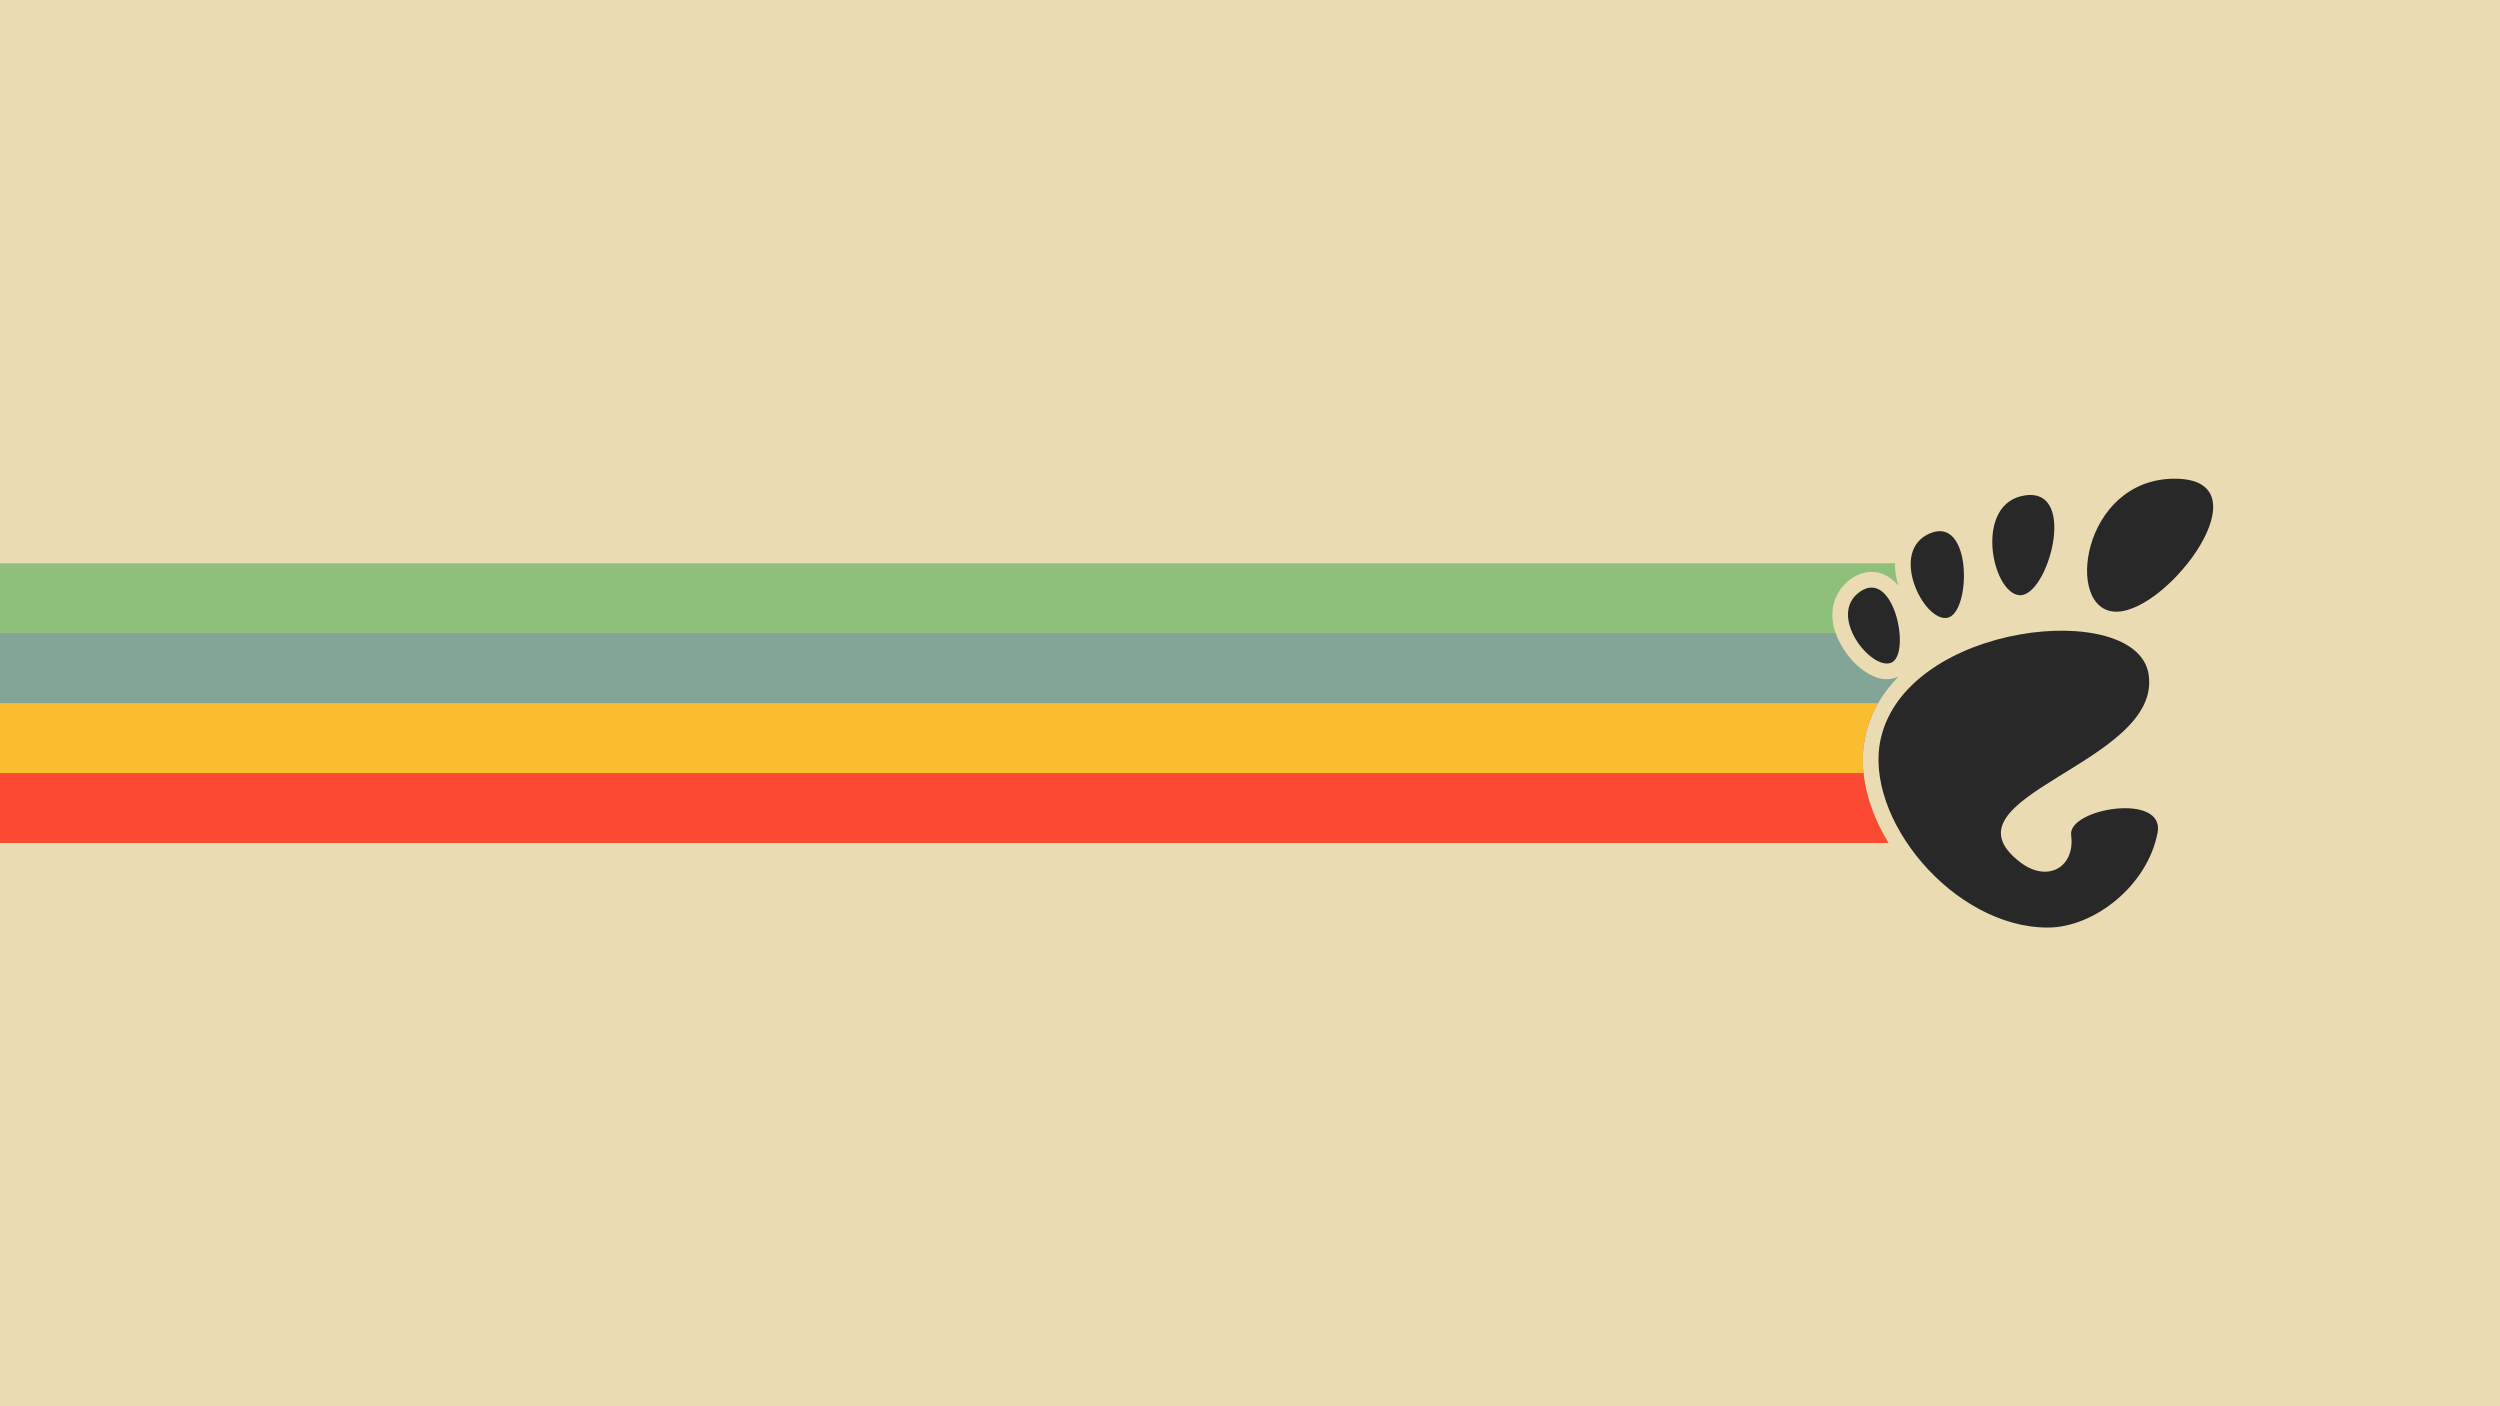 <?xml version="1.0" encoding="UTF-8" standalone="no"?>
<svg
   xmlns:dc="http://purl.org/dc/elements/1.1/"
   xmlns:cc="http://creativecommons.org/ns#"
   xmlns:rdf="http://www.w3.org/1999/02/22-rdf-syntax-ns#"
   xmlns:svg="http://www.w3.org/2000/svg"
   xmlns="http://www.w3.org/2000/svg"
   xmlns:sodipodi="http://sodipodi.sourceforge.net/DTD/sodipodi-0.dtd"
   xmlns:inkscape="http://www.inkscape.org/namespaces/inkscape"
   id="Layer_1"
   data-name="Layer 1"
   viewBox="0 0 1920 1080"
   version="1.1"
   sodipodi:docname="gruvbox-darkgnome-scalable.svg"
   width="1920"
   height="1080"
   inkscape:version="1.0.1 (3bc2e813f5, 2020-09-07)">
  <sodipodi:namedview
     pagecolor="#ffffff"
     bordercolor="#666666"
     borderopacity="1"
     objecttolerance="10"
     gridtolerance="10"
     guidetolerance="10"
     inkscape:pageopacity="0"
     inkscape:pageshadow="2"
     inkscape:window-width="1920"
     inkscape:window-height="1052"
     id="namedview11"
     showgrid="false"
     fit-margin-top="0"
     fit-margin-left="0"
     fit-margin-right="0"
     fit-margin-bottom="0"
     inkscape:zoom="0.61047079"
     inkscape:cx="928.64108"
     inkscape:cy="578.24404"
     inkscape:window-x="0"
     inkscape:window-y="28"
     inkscape:window-maximized="1"
     inkscape:current-layer="Layer_1"
     inkscape:document-rotation="0"
     inkscape:snap-intersection-paths="true" />
  <defs
     id="defs4">
    <style
       id="style2">.cls-1{fill:#3ddc84;}</style>
  </defs>
  <title
     id="title6">Android robot</title>
  <g
     id="g1689">
    <rect
       style="fill:#ebdbb2;fill-opacity:1;fill-rule:nonzero;stroke-width:104.97;stroke-linecap:round;stroke-linejoin:round;paint-order:stroke markers fill"
       id="rect835"
       width="1920"
       height="1080"
       x="-7.4218752e-07"
       y="5.2734376e-06" />
    <path
       style="fill:#8ec07c;fill-opacity:1;stroke:none;stroke-width:7.663;stroke-linejoin:round;stroke-miterlimit:4;stroke-dasharray:none;stroke-opacity:1;paint-order:stroke markers fill"
       d="m 0,432.611 v 214.775 h 1450.293 c -15.844,-25.995 -23.711,-55.263 -17.615,-82.541 3.916,-17.539 12.969,-32.527 24.969,-44.912 a 223.345,204.054 0 0 1 0.018,-0.162 c -0.066,0.03 -0.129,0.064 -0.195,0.094 h -0.01 c -9.707,4.271 -18.651,0.391 -25.436,-4.225 -6.785,-4.615 -12.63,-11.059 -17.166,-18.623 -4.536,-7.564 -7.831,-16.333 -7.594,-25.961 0.237,-9.628 5.147,-20.14 14.527,-26.621 4.856,-3.353 10.587,-5.397 16.346,-5.203 h 0 c 5.758,0.194 10.969,2.61 14.859,5.738 1.846,1.485 3.474,3.106 4.93,4.83 -1.647,-5.49 -2.668,-11.284 -2.561,-17.189 z"
       id="rect2943" />
    <path
       id="rect2945"
       style="fill:#83a598;fill-opacity:1;stroke:none;stroke-width:6.78;stroke-linejoin:round;stroke-miterlimit:4;stroke-dasharray:none;stroke-opacity:1;paint-order:stroke markers fill"
       d="M 0 486.305 L 0 647.387 L 1450.293 647.387 C 1434.449 621.392 1426.582 592.124 1432.678 564.846 C 1436.594 547.307 1445.647 532.319 1457.647 519.934 A 223.345 204.054 0 0 1 1457.664 519.771 C 1457.598 519.802 1457.535 519.836 1457.469 519.865 L 1457.459 519.865 C 1447.752 524.136 1438.808 520.256 1432.023 515.641 C 1425.239 511.025 1419.393 504.581 1414.857 497.018 C 1412.851 493.672 1411.09 490.091 1409.768 486.305 L 0 486.305 z " />
    <path
       id="path940"
       style="fill:#fabd2f;fill-opacity:1;stroke:none;stroke-width:5.535;stroke-linejoin:round;stroke-miterlimit:4;stroke-dasharray:none;stroke-opacity:1;paint-order:stroke markers fill"
       d="M 0 540 L 0 647.387 L 1450.293 647.387 C 1434.449 621.392 1426.582 592.124 1432.678 564.846 C 1434.676 555.898 1438.009 547.614 1442.389 540 L 0 540 z " />
    <path
       id="path949"
       style="fill:#fb4934;fill-opacity:1;stroke:none;stroke-width:3.966;stroke-linejoin:round;stroke-miterlimit:4;stroke-dasharray:none;stroke-opacity:1;paint-order:stroke markers fill"
       d="M 0 593.693 L 0 647.387 L 1450.293 647.387 C 1439.938 630.397 1432.999 612.012 1431.133 593.693 L 0 593.693 z " />
    <g
       transform="matrix(2.915,0,0,2.915,1419.264,367.641)"
       style="fill:#282828;fill-opacity:1;fill-rule:nonzero;stroke:none;stroke-miterlimit:4"
       id="g3771">
      <g
         style="fill:#282828;fill-opacity:1"
         id="g3773">
        <path
           d="M 86.068,0 C 61.466,0 56.851,35.041 70.691,35.041 84.529,35.041 110.671,0 86.068,0 Z"
           style="fill:#282828;fill-opacity:1"
           id="path3775" />
        <path
           d="M 45.217,30.699 C 52.586,31.149 60.671,2.577 46.821,4.374 32.976,6.171 37.845,30.249 45.217,30.699 Z"
           style="fill:#282828;fill-opacity:1"
           id="path3777" />
        <path
           d="M 11.445,48.453 C 16.686,46.146 12.12,23.581 3.208,29.735 -5.7,35.89 6.204,50.759 11.445,48.453 Z"
           style="fill:#282828;fill-opacity:1"
           id="path3779" />
        <path
           d="M 26.212,36.642 C 32.451,35.37 32.793,9.778 21.667,14.369 10.539,18.961 19.978,37.916 26.212,36.642 Z"
           style="fill:#282828;fill-opacity:1"
           id="path3781" />
        <path
           d="m 58.791,93.913 c 1.107,8.454 -6.202,12.629 -13.36,7.179 C 22.644,83.743 83.16,75.088 79.171,51.386 75.86,31.712 15.495,37.769 8.621,68.553 3.968,89.374 27.774,118.26 52.614,118.26 c 12.22,0 26.315,-11.034 28.952,-25.012 C 83.58,82.589 57.867,86.86 58.791,93.913 Z"
           style="fill:#282828;fill-opacity:1"
           id="path3783" />
      </g>
    </g>
  </g>
</svg>
